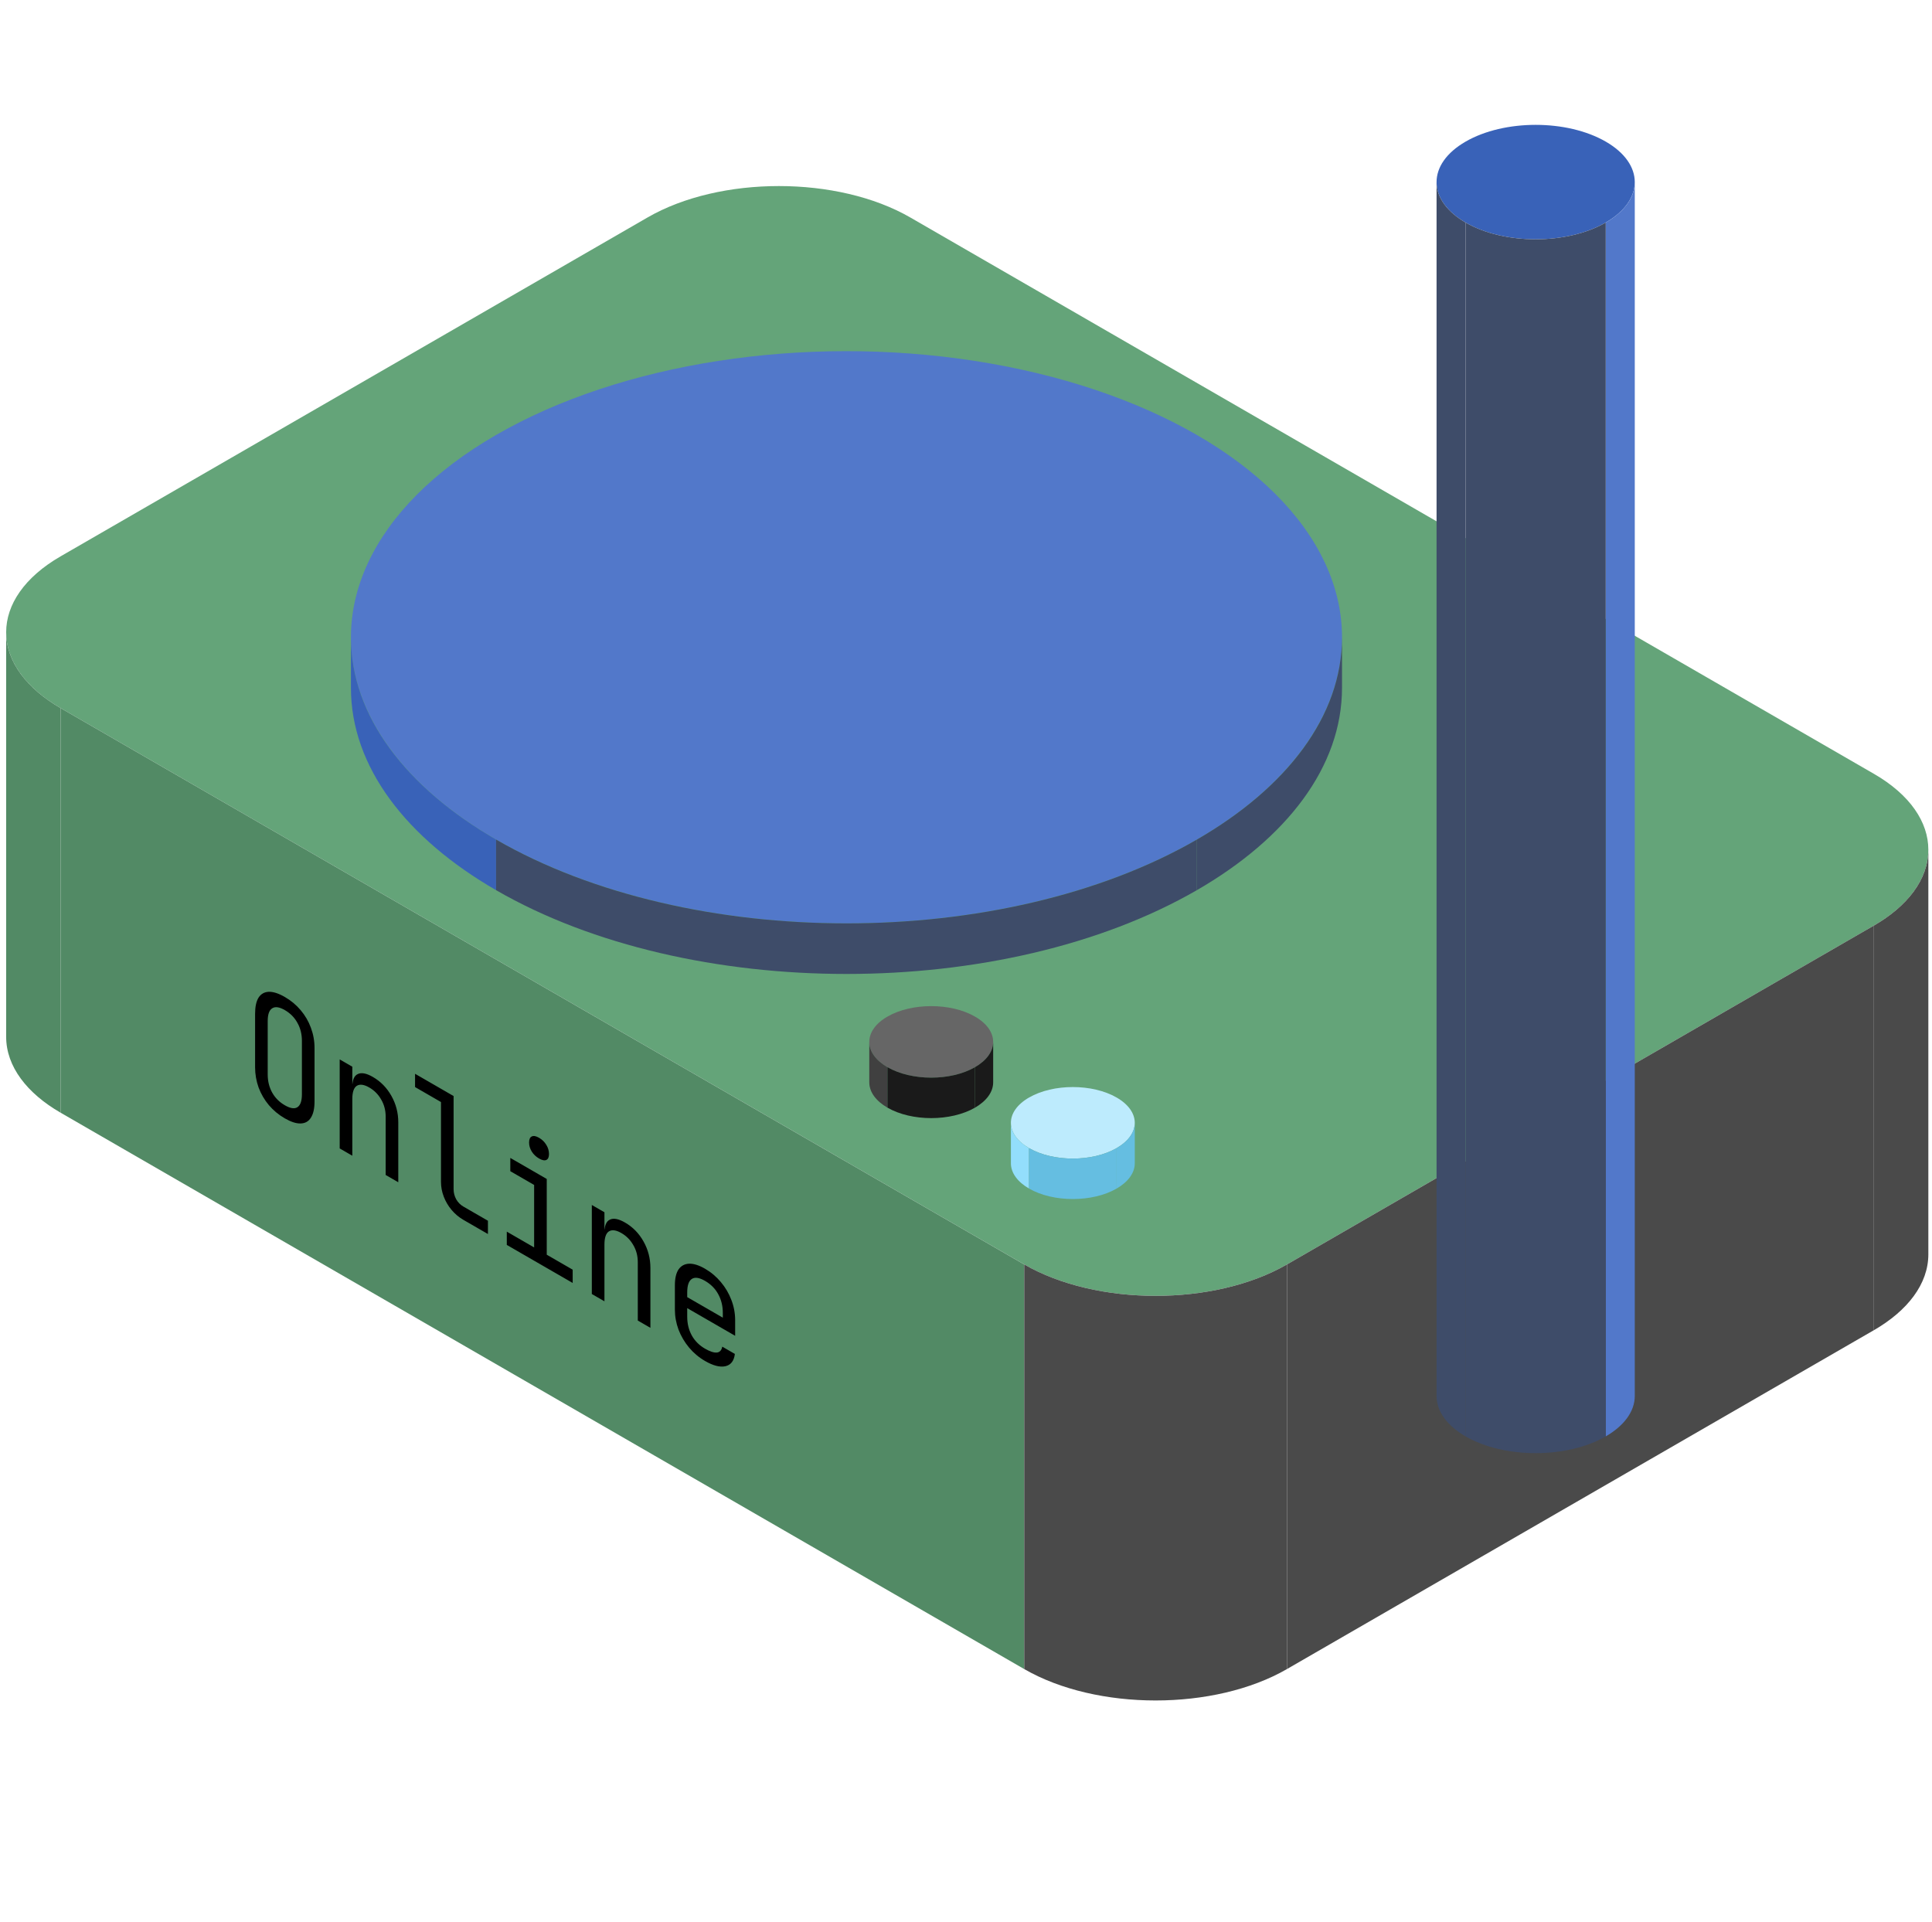 <svg width="191" height="190" viewBox="0 0 191 190" fill="none" xmlns="http://www.w3.org/2000/svg">
<path d="M64.014 21.5C71.188 17.358 82.82 17.358 89.995 21.5L185.258 76.5C192.432 80.642 192.432 87.358 185.258 91.5L127.234 125C120.059 129.142 108.427 129.142 101.253 125L5.99 70C-1.184 65.858 -1.184 59.142 5.99 55L64.014 21.5Z" fill="#64A479"/>
<rect width="110" height="40" transform="matrix(0.866 0.5 0 1 5.99 70)" fill="#528A65"/>
<rect width="67" height="40" transform="matrix(0.866 -0.5 0 1 127.234 125)" fill="#4A4A4A"/>
<path d="M0.609 62.5C0.609 65.429 2.666 68.081 5.99 70V110C2.666 108.081 0.609 105.429 0.609 102.5V62.5Z" fill="#528A65"/>
<path d="M101.253 125C108.427 129.142 120.059 129.142 127.234 125V165C120.059 169.142 108.427 169.142 101.253 165V125Z" fill="#4A4A4A"/>
<path d="M190.639 84C190.639 86.929 188.582 89.581 185.258 91.5V131.5C188.582 129.581 190.639 126.929 190.639 124V84Z" fill="#4A4A4A"/>
<circle cx="40" cy="40" r="40" transform="matrix(0.866 0.5 -0.866 0.5 83.684 23)" fill="#5278CA"/>
<path d="M34.694 63C34.694 70.811 40.177 77.882 49.043 83V88C40.177 82.882 34.694 75.811 34.694 68V63Z" fill="#3962B8"/>
<path d="M49.043 83C68.175 94.046 99.193 94.046 118.325 83V88C99.193 99.046 68.175 99.046 49.043 88V83Z" fill="#3E4C69"/>
<path d="M132.673 63C132.673 70.811 127.19 77.882 118.325 83V88C127.19 82.882 132.673 75.811 132.673 68V63Z" fill="#3E4C69"/>
<circle cx="8" cy="8" r="8" transform="matrix(-0.866 0.5 -0.866 -0.5 165.674 18)" fill="#3962B8"/>
<path d="M161.616 18C161.616 19.562 160.519 20.976 158.746 22L158.746 142C160.519 140.976 161.616 139.562 161.616 138L161.616 18Z" fill="#5278CA"/>
<path d="M144.89 22C148.716 24.209 154.92 24.209 158.746 22L158.746 142C154.92 144.209 148.716 144.209 144.89 142L144.89 22Z" fill="#3E4C69"/>
<path d="M142.02 18C142.02 19.562 143.117 20.976 144.89 22L144.89 142C143.117 140.976 142.02 139.562 142.02 138L142.02 18Z" fill="#3E4C69"/>
<path d="M28.157 110.56C27.547 110.208 27.021 109.771 26.577 109.248C26.143 108.731 25.806 108.152 25.566 107.512C25.335 106.867 25.219 106.197 25.219 105.504V100.224C25.219 99.52 25.335 98.984 25.566 98.616C25.806 98.253 26.143 98.064 26.577 98.048C27.021 98.037 27.547 98.208 28.157 98.56C28.767 98.912 29.288 99.347 29.723 99.864C30.166 100.387 30.503 100.965 30.734 101.6C30.974 102.24 31.095 102.907 31.095 103.6V108.896C31.095 109.589 30.974 110.123 30.734 110.496C30.503 110.864 30.166 111.053 29.723 111.064C29.288 111.08 28.767 110.912 28.157 110.56ZM28.157 109.264C28.702 109.579 29.118 109.643 29.404 109.456C29.7 109.264 29.847 108.837 29.847 108.176V102.896C29.847 102.235 29.7 101.643 29.404 101.12C29.118 100.592 28.702 100.171 28.157 99.856C27.621 99.547 27.205 99.488 26.91 99.68C26.614 99.861 26.466 100.283 26.466 100.944V106.224C26.466 106.885 26.614 107.483 26.91 108.016C27.205 108.539 27.621 108.955 28.157 109.264ZM33.583 113.533V104.733L34.83 105.453V107.133L35.094 107.285L34.83 107.469C34.83 106.776 35.01 106.346 35.371 106.181C35.731 106.005 36.23 106.101 36.867 106.469C37.634 106.912 38.244 107.536 38.696 108.341C39.149 109.146 39.375 110.018 39.375 110.957V116.877L38.128 116.157V110.397C38.128 109.768 37.98 109.202 37.685 108.701C37.398 108.194 37.006 107.797 36.507 107.509C35.99 107.21 35.578 107.154 35.274 107.341C34.978 107.533 34.83 107.97 34.83 108.653V114.253L33.583 113.533ZM45.813 120.594C45.37 120.338 44.982 120.012 44.649 119.618C44.316 119.223 44.058 118.786 43.873 118.306C43.688 117.826 43.596 117.335 43.596 116.834V108.946L41.033 107.466V106.154L44.843 108.354V117.554C44.843 117.916 44.931 118.255 45.106 118.57C45.282 118.874 45.517 119.111 45.813 119.282L48.238 120.682V121.994L45.813 120.594ZM50.103 123.071V121.759L52.805 123.319V117.143L50.45 115.783V114.471L54.052 116.551V124.039L56.616 125.519V126.831L50.103 123.071ZM53.29 114.527C52.985 114.351 52.745 114.121 52.569 113.839C52.394 113.556 52.306 113.26 52.306 112.951C52.306 112.631 52.394 112.431 52.569 112.351C52.745 112.26 52.985 112.303 53.29 112.479C53.595 112.655 53.835 112.889 54.011 113.183C54.186 113.465 54.274 113.767 54.274 114.087C54.274 114.396 54.186 114.591 54.011 114.671C53.835 114.751 53.595 114.703 53.29 114.527ZM58.508 127.924V119.123L59.756 119.843V121.523L60.019 121.675L59.756 121.859C59.756 121.166 59.936 120.737 60.296 120.571C60.656 120.395 61.155 120.492 61.792 120.86C62.559 121.302 63.169 121.926 63.621 122.732C64.074 123.537 64.3 124.409 64.3 125.348V131.268L63.053 130.548V124.787C63.053 124.158 62.906 123.593 62.61 123.091C62.324 122.585 61.931 122.187 61.432 121.899C60.915 121.601 60.504 121.545 60.199 121.731C59.903 121.923 59.756 122.361 59.756 123.043V128.644L58.508 127.924ZM69.699 134.544C69.099 134.198 68.572 133.755 68.119 133.216C67.676 132.683 67.33 132.094 67.08 131.448C66.84 130.798 66.72 130.136 66.72 129.464V127.064C66.72 126.382 66.84 125.859 67.08 125.496C67.33 125.139 67.676 124.95 68.119 124.928C68.572 124.912 69.099 125.078 69.699 125.424C70.299 125.771 70.821 126.211 71.265 126.744C71.718 127.283 72.064 127.872 72.304 128.512C72.553 129.158 72.678 129.822 72.678 130.504V132.056L67.939 129.32V130.168C67.939 130.862 68.092 131.483 68.397 132.032C68.701 132.571 69.136 133.003 69.699 133.328C70.179 133.606 70.567 133.734 70.863 133.712C71.159 133.68 71.339 133.486 71.403 133.128L72.65 133.848C72.567 134.536 72.253 134.942 71.708 135.064C71.172 135.182 70.503 135.008 69.699 134.544ZM71.459 130.392V129.8C71.459 129.107 71.306 128.486 71.002 127.936C70.706 127.392 70.272 126.955 69.699 126.624C69.136 126.299 68.701 126.235 68.397 126.432C68.092 126.63 67.939 127.075 67.939 127.768V128.232L71.556 130.32L71.459 130.392Z" fill="black"/>
<circle cx="5" cy="5" r="5" transform="matrix(0.866 0.5 -0.866 0.5 106.062 106)" fill="#BDEBFD"/>
<path d="M99.939 111C99.939 111.976 100.624 112.86 101.732 113.5V117.5C100.624 116.86 99.939 115.976 99.939 115V111Z" fill="#93DEFC"/>
<path d="M101.732 113.5C104.123 114.881 108.001 114.881 110.392 113.5V117.5C108.001 118.881 104.123 118.881 101.732 117.5V113.5Z" fill="#65BEE1"/>
<path d="M112.186 111C112.186 111.976 111.5 112.86 110.392 113.5V117.5C111.5 116.86 112.186 115.976 112.186 115V111Z" fill="#65BEE1"/>
<circle cx="5" cy="5" r="5" transform="matrix(0.866 0.5 -0.866 0.5 92.062 98)" fill="#666666"/>
<path d="M85.939 103C85.939 103.976 86.624 104.86 87.732 105.5V109.5C86.624 108.86 85.939 107.976 85.939 107V103Z" fill="#404040"/>
<path d="M87.732 105.5C90.123 106.881 94.001 106.881 96.392 105.5V109.5C94.001 110.881 90.123 110.881 87.732 109.5V105.5Z" fill="#1A1A1A"/>
<path d="M98.186 103C98.186 103.976 97.5 104.86 96.392 105.5V109.5C97.5 108.86 98.186 107.976 98.186 107V103Z" fill="#1A1A1A"/>
</svg>
